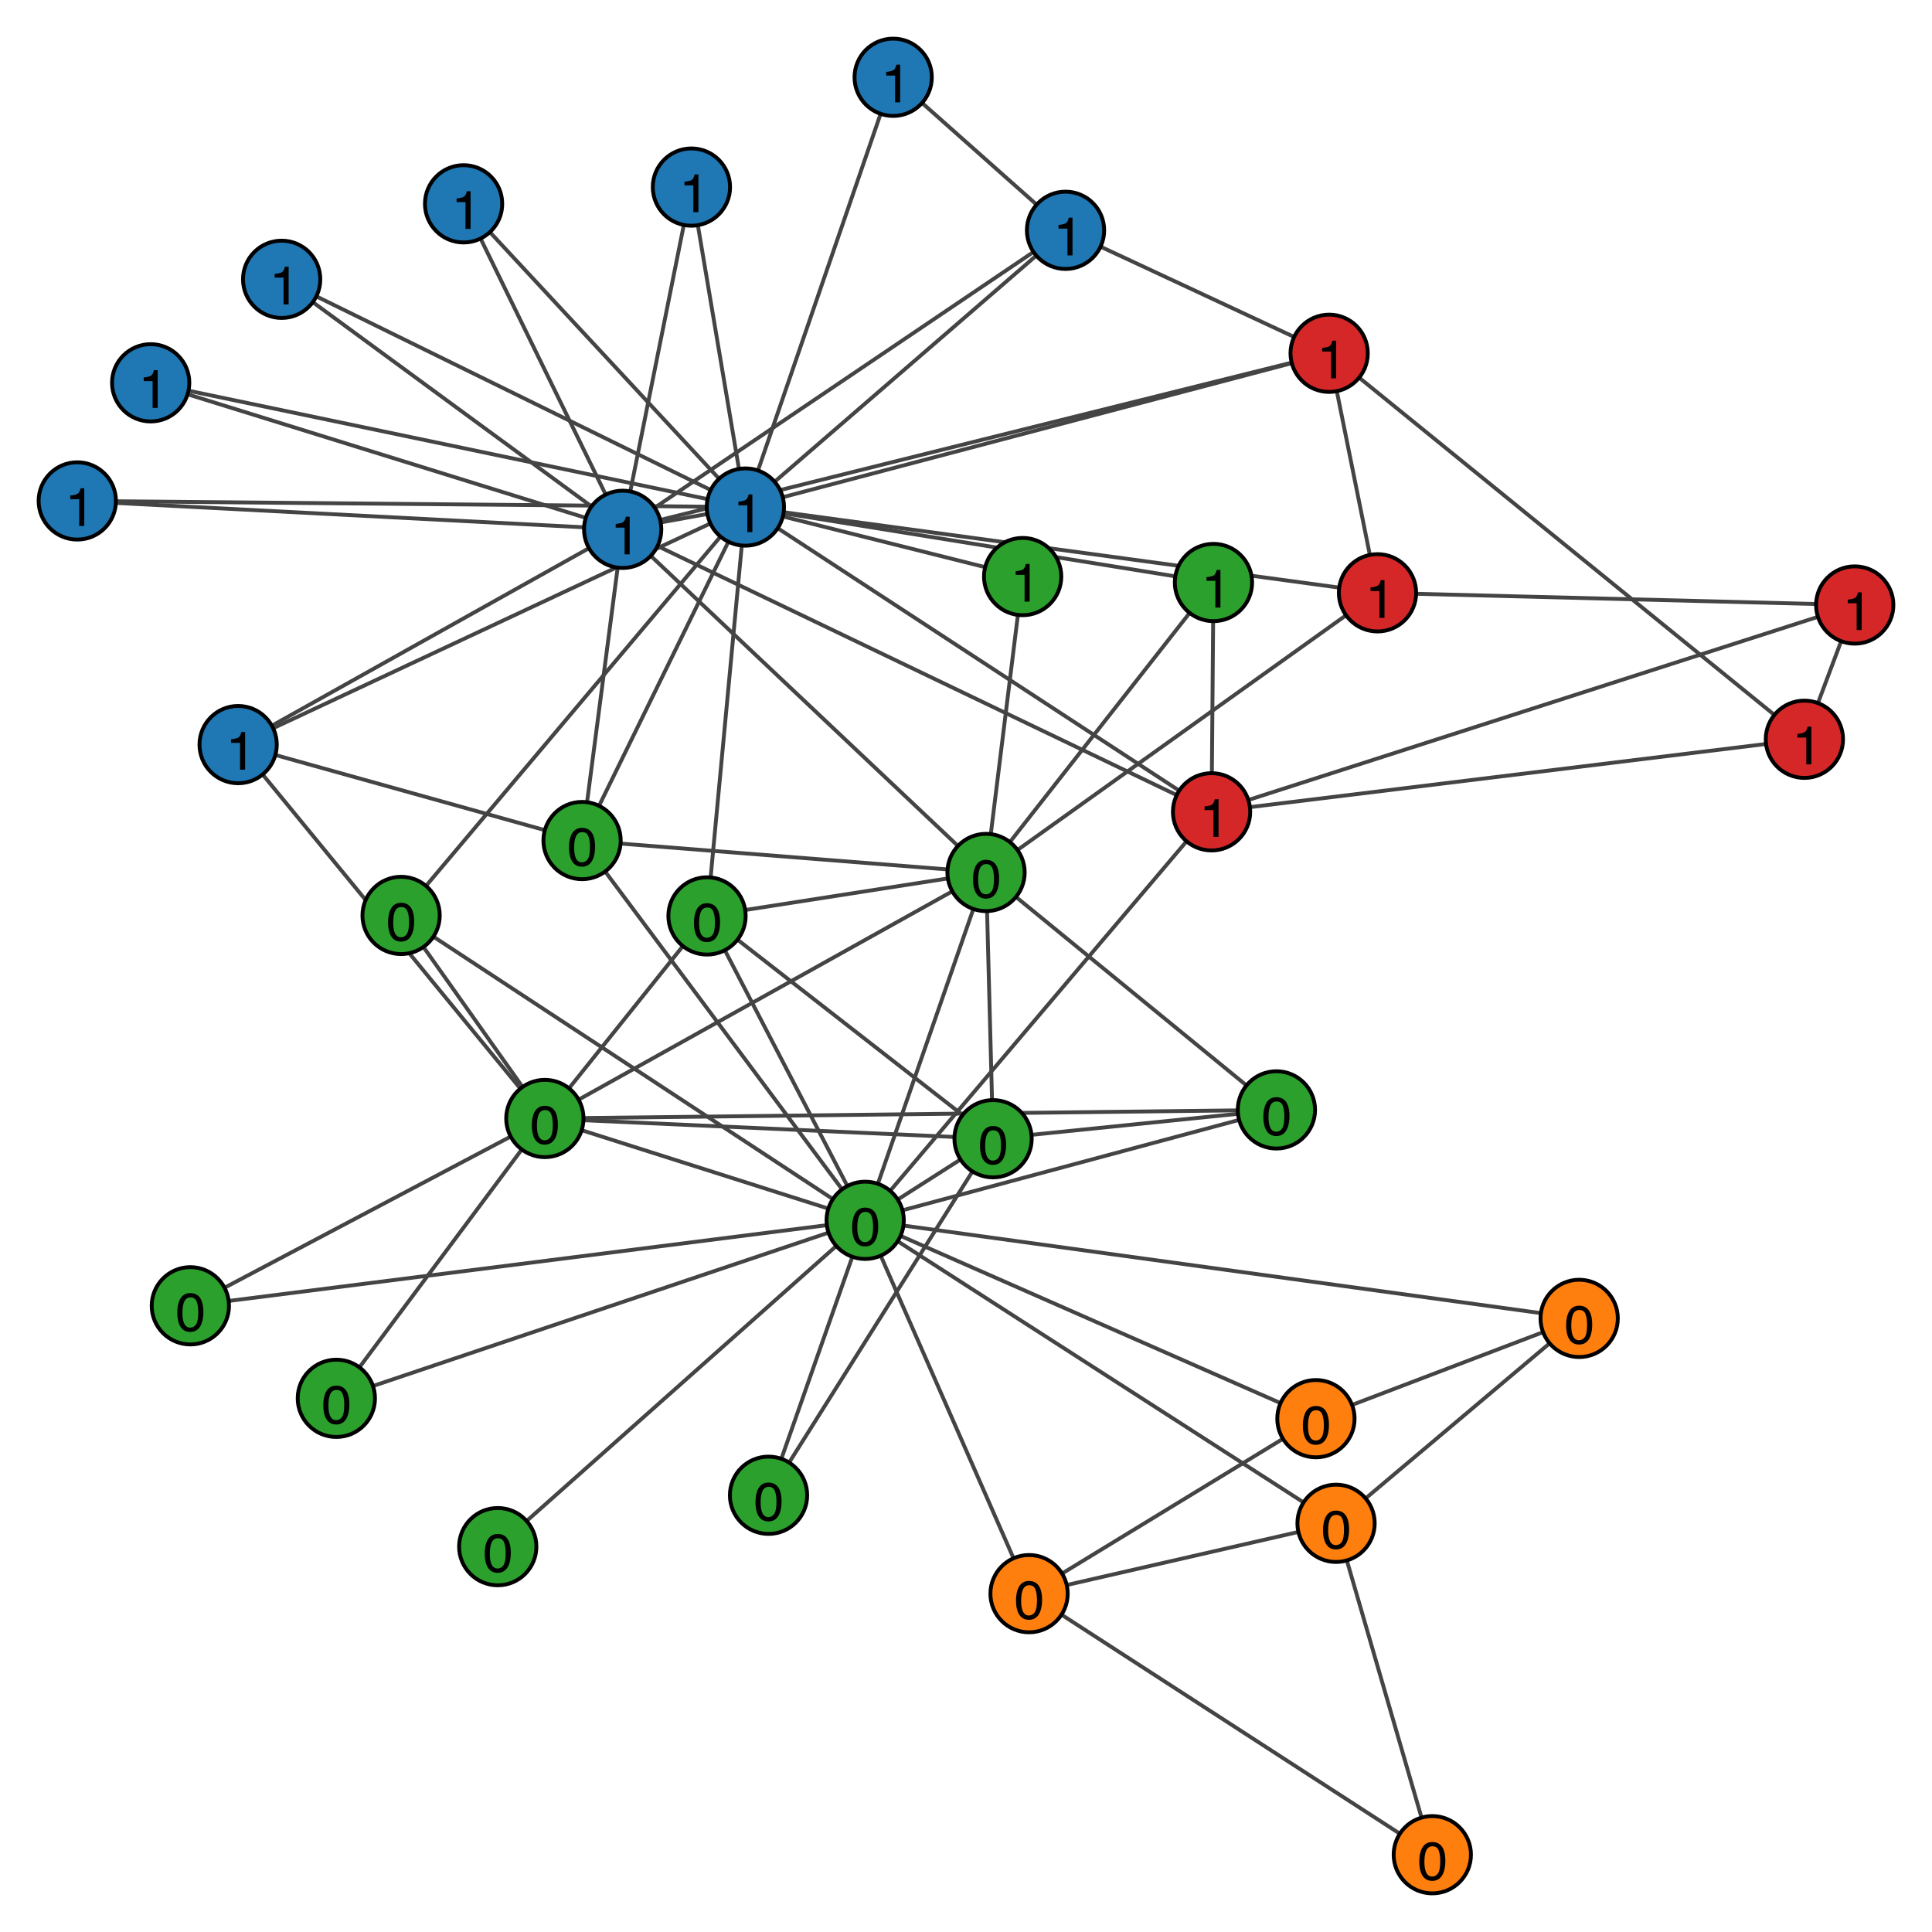 <?xml version="1.0" encoding="UTF-8"?>
<svg xmlns="http://www.w3.org/2000/svg" xmlns:xlink="http://www.w3.org/1999/xlink" width="500" height="500" viewBox="0 0 500 500">
<defs>
<g>
<g id="glyph-0-0">
<path d="M 3.789 -9.789 C 5.055 -9.789 5.969 -9.266 6.535 -8.223 C 6.973 -7.418 7.191 -6.312 7.191 -4.906 C 7.191 -3.578 6.992 -2.477 6.598 -1.605 C 6.023 -0.359 5.082 0.266 3.781 0.266 C 2.605 0.266 1.73 -0.242 1.156 -1.266 C 0.676 -2.117 0.438 -3.262 0.438 -4.695 C 0.438 -5.809 0.582 -6.762 0.867 -7.562 C 1.406 -9.047 2.379 -9.789 3.789 -9.789 Z M 3.773 -0.855 C 4.41 -0.855 4.918 -1.137 5.297 -1.703 C 5.676 -2.266 5.867 -3.32 5.867 -4.859 C 5.867 -5.973 5.727 -6.887 5.453 -7.605 C 5.18 -8.324 4.652 -8.68 3.863 -8.68 C 3.137 -8.68 2.609 -8.34 2.273 -7.66 C 1.938 -6.977 1.77 -5.977 1.77 -4.648 C 1.77 -3.648 1.879 -2.848 2.094 -2.242 C 2.422 -1.316 2.98 -0.855 3.773 -0.855 Z M 3.773 -0.855 "/>
</g>
<g id="glyph-0-1">
<path d="M 1.34 -6.93 L 1.34 -7.875 C 2.227 -7.961 2.848 -8.105 3.199 -8.309 C 3.551 -8.512 3.812 -8.992 3.984 -9.75 L 4.957 -9.75 L 4.957 0 L 3.645 0 L 3.645 -6.93 Z M 1.34 -6.93 "/>
</g>
</g>
</defs>
<rect x="-50" y="-50" width="600" height="600" fill="rgb(100%, 100%, 100%)" fill-opacity="1"/>
<path fill="none" stroke-width="1" stroke-linecap="butt" stroke-linejoin="miter" stroke="rgb(26.667%, 26.667%, 26.667%)" stroke-opacity="1" stroke-miterlimit="10" d="M 223.906 315.816 L 141.008 289.465 "/>
<path fill="none" stroke-width="1" stroke-linecap="butt" stroke-linejoin="miter" stroke="rgb(26.667%, 26.667%, 26.667%)" stroke-opacity="1" stroke-miterlimit="10" d="M 223.906 315.816 L 255.188 225.797 "/>
<path fill="none" stroke-width="1" stroke-linecap="butt" stroke-linejoin="miter" stroke="rgb(26.667%, 26.667%, 26.667%)" stroke-opacity="1" stroke-miterlimit="10" d="M 223.906 315.816 L 257.004 294.703 "/>
<path fill="none" stroke-width="1" stroke-linecap="butt" stroke-linejoin="miter" stroke="rgb(26.667%, 26.667%, 26.667%)" stroke-opacity="1" stroke-miterlimit="10" d="M 223.906 315.816 L 408.688 341.199 "/>
<path fill="none" stroke-width="1" stroke-linecap="butt" stroke-linejoin="miter" stroke="rgb(26.667%, 26.667%, 26.667%)" stroke-opacity="1" stroke-miterlimit="10" d="M 223.906 315.816 L 266.32 412.438 "/>
<path fill="none" stroke-width="1" stroke-linecap="butt" stroke-linejoin="miter" stroke="rgb(26.667%, 26.667%, 26.667%)" stroke-opacity="1" stroke-miterlimit="10" d="M 223.906 315.816 L 345.77 394.23 "/>
<path fill="none" stroke-width="1" stroke-linecap="butt" stroke-linejoin="miter" stroke="rgb(26.667%, 26.667%, 26.667%)" stroke-opacity="1" stroke-miterlimit="10" d="M 223.906 315.816 L 330.336 287.238 "/>
<path fill="none" stroke-width="1" stroke-linecap="butt" stroke-linejoin="miter" stroke="rgb(26.667%, 26.667%, 26.667%)" stroke-opacity="1" stroke-miterlimit="10" d="M 223.906 315.816 L 150.637 217.531 "/>
<path fill="none" stroke-width="1" stroke-linecap="butt" stroke-linejoin="miter" stroke="rgb(26.667%, 26.667%, 26.667%)" stroke-opacity="1" stroke-miterlimit="10" d="M 223.906 315.816 L 340.559 367.152 "/>
<path fill="none" stroke-width="1" stroke-linecap="butt" stroke-linejoin="miter" stroke="rgb(26.667%, 26.667%, 26.667%)" stroke-opacity="1" stroke-miterlimit="10" d="M 223.906 315.816 L 128.816 400.273 "/>
<path fill="none" stroke-width="1" stroke-linecap="butt" stroke-linejoin="miter" stroke="rgb(26.667%, 26.667%, 26.667%)" stroke-opacity="1" stroke-miterlimit="10" d="M 223.906 315.816 L 198.898 386.973 "/>
<path fill="none" stroke-width="1" stroke-linecap="butt" stroke-linejoin="miter" stroke="rgb(26.667%, 26.667%, 26.667%)" stroke-opacity="1" stroke-miterlimit="10" d="M 223.906 315.816 L 182.977 237.043 "/>
<path fill="none" stroke-width="1" stroke-linecap="butt" stroke-linejoin="miter" stroke="rgb(26.667%, 26.667%, 26.667%)" stroke-opacity="1" stroke-miterlimit="10" d="M 223.906 315.816 L 49.262 337.938 "/>
<path fill="none" stroke-width="1" stroke-linecap="butt" stroke-linejoin="miter" stroke="rgb(26.667%, 26.667%, 26.667%)" stroke-opacity="1" stroke-miterlimit="10" d="M 223.906 315.816 L 103.805 236.914 "/>
<path fill="none" stroke-width="1" stroke-linecap="butt" stroke-linejoin="miter" stroke="rgb(26.667%, 26.667%, 26.667%)" stroke-opacity="1" stroke-miterlimit="10" d="M 223.906 315.816 L 87.047 361.887 "/>
<path fill="none" stroke-width="1" stroke-linecap="butt" stroke-linejoin="miter" stroke="rgb(26.667%, 26.667%, 26.667%)" stroke-opacity="1" stroke-miterlimit="10" d="M 223.906 315.816 L 313.551 210.098 "/>
<path fill="none" stroke-width="1" stroke-linecap="butt" stroke-linejoin="miter" stroke="rgb(26.667%, 26.667%, 26.667%)" stroke-opacity="1" stroke-miterlimit="10" d="M 141.008 289.465 L 255.188 225.797 "/>
<path fill="none" stroke-width="1" stroke-linecap="butt" stroke-linejoin="miter" stroke="rgb(26.667%, 26.667%, 26.667%)" stroke-opacity="1" stroke-miterlimit="10" d="M 141.008 289.465 L 257.004 294.703 "/>
<path fill="none" stroke-width="1" stroke-linecap="butt" stroke-linejoin="miter" stroke="rgb(26.667%, 26.667%, 26.667%)" stroke-opacity="1" stroke-miterlimit="10" d="M 141.008 289.465 L 330.336 287.238 "/>
<path fill="none" stroke-width="1" stroke-linecap="butt" stroke-linejoin="miter" stroke="rgb(26.667%, 26.667%, 26.667%)" stroke-opacity="1" stroke-miterlimit="10" d="M 141.008 289.465 L 182.977 237.043 "/>
<path fill="none" stroke-width="1" stroke-linecap="butt" stroke-linejoin="miter" stroke="rgb(26.667%, 26.667%, 26.667%)" stroke-opacity="1" stroke-miterlimit="10" d="M 141.008 289.465 L 49.262 337.938 "/>
<path fill="none" stroke-width="1" stroke-linecap="butt" stroke-linejoin="miter" stroke="rgb(26.667%, 26.667%, 26.667%)" stroke-opacity="1" stroke-miterlimit="10" d="M 141.008 289.465 L 103.805 236.914 "/>
<path fill="none" stroke-width="1" stroke-linecap="butt" stroke-linejoin="miter" stroke="rgb(26.667%, 26.667%, 26.667%)" stroke-opacity="1" stroke-miterlimit="10" d="M 141.008 289.465 L 87.047 361.887 "/>
<path fill="none" stroke-width="1" stroke-linecap="butt" stroke-linejoin="miter" stroke="rgb(26.667%, 26.667%, 26.667%)" stroke-opacity="1" stroke-miterlimit="10" d="M 141.008 289.465 L 61.629 192.703 "/>
<path fill="none" stroke-width="1" stroke-linecap="butt" stroke-linejoin="miter" stroke="rgb(26.667%, 26.667%, 26.667%)" stroke-opacity="1" stroke-miterlimit="10" d="M 255.188 225.797 L 257.004 294.703 "/>
<path fill="none" stroke-width="1" stroke-linecap="butt" stroke-linejoin="miter" stroke="rgb(26.667%, 26.667%, 26.667%)" stroke-opacity="1" stroke-miterlimit="10" d="M 255.188 225.797 L 330.336 287.238 "/>
<path fill="none" stroke-width="1" stroke-linecap="butt" stroke-linejoin="miter" stroke="rgb(26.667%, 26.667%, 26.667%)" stroke-opacity="1" stroke-miterlimit="10" d="M 255.188 225.797 L 356.496 153.418 "/>
<path fill="none" stroke-width="1" stroke-linecap="butt" stroke-linejoin="miter" stroke="rgb(26.667%, 26.667%, 26.667%)" stroke-opacity="1" stroke-miterlimit="10" d="M 255.188 225.797 L 314.043 150.754 "/>
<path fill="none" stroke-width="1" stroke-linecap="butt" stroke-linejoin="miter" stroke="rgb(26.667%, 26.667%, 26.667%)" stroke-opacity="1" stroke-miterlimit="10" d="M 255.188 225.797 L 161.148 136.988 "/>
<path fill="none" stroke-width="1" stroke-linecap="butt" stroke-linejoin="miter" stroke="rgb(26.667%, 26.667%, 26.667%)" stroke-opacity="1" stroke-miterlimit="10" d="M 255.188 225.797 L 264.66 149.215 "/>
<path fill="none" stroke-width="1" stroke-linecap="butt" stroke-linejoin="miter" stroke="rgb(26.667%, 26.667%, 26.667%)" stroke-opacity="1" stroke-miterlimit="10" d="M 255.188 225.797 L 150.637 217.531 "/>
<path fill="none" stroke-width="1" stroke-linecap="butt" stroke-linejoin="miter" stroke="rgb(26.667%, 26.667%, 26.667%)" stroke-opacity="1" stroke-miterlimit="10" d="M 255.188 225.797 L 182.977 237.043 "/>
<path fill="none" stroke-width="1" stroke-linecap="butt" stroke-linejoin="miter" stroke="rgb(26.667%, 26.667%, 26.667%)" stroke-opacity="1" stroke-miterlimit="10" d="M 257.004 294.703 L 330.336 287.238 "/>
<path fill="none" stroke-width="1" stroke-linecap="butt" stroke-linejoin="miter" stroke="rgb(26.667%, 26.667%, 26.667%)" stroke-opacity="1" stroke-miterlimit="10" d="M 257.004 294.703 L 198.898 386.973 "/>
<path fill="none" stroke-width="1" stroke-linecap="butt" stroke-linejoin="miter" stroke="rgb(26.667%, 26.667%, 26.667%)" stroke-opacity="1" stroke-miterlimit="10" d="M 257.004 294.703 L 182.977 237.043 "/>
<path fill="none" stroke-width="1" stroke-linecap="butt" stroke-linejoin="miter" stroke="rgb(26.667%, 26.667%, 26.667%)" stroke-opacity="1" stroke-miterlimit="10" d="M 408.688 341.199 L 345.77 394.23 "/>
<path fill="none" stroke-width="1" stroke-linecap="butt" stroke-linejoin="miter" stroke="rgb(26.667%, 26.667%, 26.667%)" stroke-opacity="1" stroke-miterlimit="10" d="M 408.688 341.199 L 340.559 367.152 "/>
<path fill="none" stroke-width="1" stroke-linecap="butt" stroke-linejoin="miter" stroke="rgb(26.667%, 26.667%, 26.667%)" stroke-opacity="1" stroke-miterlimit="10" d="M 266.32 412.438 L 345.77 394.23 "/>
<path fill="none" stroke-width="1" stroke-linecap="butt" stroke-linejoin="miter" stroke="rgb(26.667%, 26.667%, 26.667%)" stroke-opacity="1" stroke-miterlimit="10" d="M 266.32 412.438 L 340.559 367.152 "/>
<path fill="none" stroke-width="1" stroke-linecap="butt" stroke-linejoin="miter" stroke="rgb(26.667%, 26.667%, 26.667%)" stroke-opacity="1" stroke-miterlimit="10" d="M 266.32 412.438 L 370.68 480 "/>
<path fill="none" stroke-width="1" stroke-linecap="butt" stroke-linejoin="miter" stroke="rgb(26.667%, 26.667%, 26.667%)" stroke-opacity="1" stroke-miterlimit="10" d="M 345.77 394.23 L 370.68 480 "/>
<path fill="none" stroke-width="1" stroke-linecap="butt" stroke-linejoin="miter" stroke="rgb(26.667%, 26.667%, 26.667%)" stroke-opacity="1" stroke-miterlimit="10" d="M 150.637 217.531 L 61.629 192.703 "/>
<path fill="none" stroke-width="1" stroke-linecap="butt" stroke-linejoin="miter" stroke="rgb(26.667%, 26.667%, 26.667%)" stroke-opacity="1" stroke-miterlimit="10" d="M 150.637 217.531 L 161.148 136.988 "/>
<path fill="none" stroke-width="1" stroke-linecap="butt" stroke-linejoin="miter" stroke="rgb(26.667%, 26.667%, 26.667%)" stroke-opacity="1" stroke-miterlimit="10" d="M 150.637 217.531 L 192.906 131.223 "/>
<path fill="none" stroke-width="1" stroke-linecap="butt" stroke-linejoin="miter" stroke="rgb(26.667%, 26.667%, 26.667%)" stroke-opacity="1" stroke-miterlimit="10" d="M 264.66 149.215 L 192.906 131.223 "/>
<path fill="none" stroke-width="1" stroke-linecap="butt" stroke-linejoin="miter" stroke="rgb(26.667%, 26.667%, 26.667%)" stroke-opacity="1" stroke-miterlimit="10" d="M 182.977 237.043 L 192.906 131.223 "/>
<path fill="none" stroke-width="1" stroke-linecap="butt" stroke-linejoin="miter" stroke="rgb(26.667%, 26.667%, 26.667%)" stroke-opacity="1" stroke-miterlimit="10" d="M 119.977 52.75 L 161.148 136.988 "/>
<path fill="none" stroke-width="1" stroke-linecap="butt" stroke-linejoin="miter" stroke="rgb(26.667%, 26.667%, 26.667%)" stroke-opacity="1" stroke-miterlimit="10" d="M 119.977 52.75 L 192.906 131.223 "/>
<path fill="none" stroke-width="1" stroke-linecap="butt" stroke-linejoin="miter" stroke="rgb(26.667%, 26.667%, 26.667%)" stroke-opacity="1" stroke-miterlimit="10" d="M 38.996 99.07 L 161.148 136.988 "/>
<path fill="none" stroke-width="1" stroke-linecap="butt" stroke-linejoin="miter" stroke="rgb(26.667%, 26.667%, 26.667%)" stroke-opacity="1" stroke-miterlimit="10" d="M 38.996 99.07 L 192.906 131.223 "/>
<path fill="none" stroke-width="1" stroke-linecap="butt" stroke-linejoin="miter" stroke="rgb(26.667%, 26.667%, 26.667%)" stroke-opacity="1" stroke-miterlimit="10" d="M 20 129.641 L 161.148 136.988 "/>
<path fill="none" stroke-width="1" stroke-linecap="butt" stroke-linejoin="miter" stroke="rgb(26.667%, 26.667%, 26.667%)" stroke-opacity="1" stroke-miterlimit="10" d="M 20 129.641 L 192.906 131.223 "/>
<path fill="none" stroke-width="1" stroke-linecap="butt" stroke-linejoin="miter" stroke="rgb(26.667%, 26.667%, 26.667%)" stroke-opacity="1" stroke-miterlimit="10" d="M 103.805 236.914 L 192.906 131.223 "/>
<path fill="none" stroke-width="1" stroke-linecap="butt" stroke-linejoin="miter" stroke="rgb(26.667%, 26.667%, 26.667%)" stroke-opacity="1" stroke-miterlimit="10" d="M 72.891 72.285 L 161.148 136.988 "/>
<path fill="none" stroke-width="1" stroke-linecap="butt" stroke-linejoin="miter" stroke="rgb(26.667%, 26.667%, 26.667%)" stroke-opacity="1" stroke-miterlimit="10" d="M 72.891 72.285 L 192.906 131.223 "/>
<path fill="none" stroke-width="1" stroke-linecap="butt" stroke-linejoin="miter" stroke="rgb(26.667%, 26.667%, 26.667%)" stroke-opacity="1" stroke-miterlimit="10" d="M 178.941 48.418 L 161.148 136.988 "/>
<path fill="none" stroke-width="1" stroke-linecap="butt" stroke-linejoin="miter" stroke="rgb(26.667%, 26.667%, 26.667%)" stroke-opacity="1" stroke-miterlimit="10" d="M 178.941 48.418 L 192.906 131.223 "/>
<path fill="none" stroke-width="1" stroke-linecap="butt" stroke-linejoin="miter" stroke="rgb(26.667%, 26.667%, 26.667%)" stroke-opacity="1" stroke-miterlimit="10" d="M 343.984 91.43 L 466.973 191.324 "/>
<path fill="none" stroke-width="1" stroke-linecap="butt" stroke-linejoin="miter" stroke="rgb(26.667%, 26.667%, 26.667%)" stroke-opacity="1" stroke-miterlimit="10" d="M 343.984 91.43 L 356.496 153.418 "/>
<path fill="none" stroke-width="1" stroke-linecap="butt" stroke-linejoin="miter" stroke="rgb(26.667%, 26.667%, 26.667%)" stroke-opacity="1" stroke-miterlimit="10" d="M 343.984 91.43 L 161.148 136.988 "/>
<path fill="none" stroke-width="1" stroke-linecap="butt" stroke-linejoin="miter" stroke="rgb(26.667%, 26.667%, 26.667%)" stroke-opacity="1" stroke-miterlimit="10" d="M 343.984 91.43 L 192.906 131.223 "/>
<path fill="none" stroke-width="1" stroke-linecap="butt" stroke-linejoin="miter" stroke="rgb(26.667%, 26.667%, 26.667%)" stroke-opacity="1" stroke-miterlimit="10" d="M 343.984 91.43 L 275.758 59.605 "/>
<path fill="none" stroke-width="1" stroke-linecap="butt" stroke-linejoin="miter" stroke="rgb(26.667%, 26.667%, 26.667%)" stroke-opacity="1" stroke-miterlimit="10" d="M 480 156.574 L 466.973 191.324 "/>
<path fill="none" stroke-width="1" stroke-linecap="butt" stroke-linejoin="miter" stroke="rgb(26.667%, 26.667%, 26.667%)" stroke-opacity="1" stroke-miterlimit="10" d="M 480 156.574 L 356.496 153.418 "/>
<path fill="none" stroke-width="1" stroke-linecap="butt" stroke-linejoin="miter" stroke="rgb(26.667%, 26.667%, 26.667%)" stroke-opacity="1" stroke-miterlimit="10" d="M 480 156.574 L 313.551 210.098 "/>
<path fill="none" stroke-width="1" stroke-linecap="butt" stroke-linejoin="miter" stroke="rgb(26.667%, 26.667%, 26.667%)" stroke-opacity="1" stroke-miterlimit="10" d="M 466.973 191.324 L 313.551 210.098 "/>
<path fill="none" stroke-width="1" stroke-linecap="butt" stroke-linejoin="miter" stroke="rgb(26.667%, 26.667%, 26.667%)" stroke-opacity="1" stroke-miterlimit="10" d="M 231.152 20 L 275.758 59.605 "/>
<path fill="none" stroke-width="1" stroke-linecap="butt" stroke-linejoin="miter" stroke="rgb(26.667%, 26.667%, 26.667%)" stroke-opacity="1" stroke-miterlimit="10" d="M 231.152 20 L 192.906 131.223 "/>
<path fill="none" stroke-width="1" stroke-linecap="butt" stroke-linejoin="miter" stroke="rgb(26.667%, 26.667%, 26.667%)" stroke-opacity="1" stroke-miterlimit="10" d="M 356.496 153.418 L 192.906 131.223 "/>
<path fill="none" stroke-width="1" stroke-linecap="butt" stroke-linejoin="miter" stroke="rgb(26.667%, 26.667%, 26.667%)" stroke-opacity="1" stroke-miterlimit="10" d="M 314.043 150.754 L 313.551 210.098 "/>
<path fill="none" stroke-width="1" stroke-linecap="butt" stroke-linejoin="miter" stroke="rgb(26.667%, 26.667%, 26.667%)" stroke-opacity="1" stroke-miterlimit="10" d="M 314.043 150.754 L 192.906 131.223 "/>
<path fill="none" stroke-width="1" stroke-linecap="butt" stroke-linejoin="miter" stroke="rgb(26.667%, 26.667%, 26.667%)" stroke-opacity="1" stroke-miterlimit="10" d="M 275.758 59.605 L 161.148 136.988 "/>
<path fill="none" stroke-width="1" stroke-linecap="butt" stroke-linejoin="miter" stroke="rgb(26.667%, 26.667%, 26.667%)" stroke-opacity="1" stroke-miterlimit="10" d="M 275.758 59.605 L 192.906 131.223 "/>
<path fill="none" stroke-width="1" stroke-linecap="butt" stroke-linejoin="miter" stroke="rgb(26.667%, 26.667%, 26.667%)" stroke-opacity="1" stroke-miterlimit="10" d="M 61.629 192.703 L 161.148 136.988 "/>
<path fill="none" stroke-width="1" stroke-linecap="butt" stroke-linejoin="miter" stroke="rgb(26.667%, 26.667%, 26.667%)" stroke-opacity="1" stroke-miterlimit="10" d="M 61.629 192.703 L 192.906 131.223 "/>
<path fill="none" stroke-width="1" stroke-linecap="butt" stroke-linejoin="miter" stroke="rgb(26.667%, 26.667%, 26.667%)" stroke-opacity="1" stroke-miterlimit="10" d="M 313.551 210.098 L 161.148 136.988 "/>
<path fill="none" stroke-width="1" stroke-linecap="butt" stroke-linejoin="miter" stroke="rgb(26.667%, 26.667%, 26.667%)" stroke-opacity="1" stroke-miterlimit="10" d="M 313.551 210.098 L 192.906 131.223 "/>
<path fill="none" stroke-width="1" stroke-linecap="butt" stroke-linejoin="miter" stroke="rgb(26.667%, 26.667%, 26.667%)" stroke-opacity="1" stroke-miterlimit="10" d="M 161.148 136.988 L 192.906 131.223 "/>
<path fill-rule="nonzero" fill="rgb(17.255%, 62.745%, 17.255%)" fill-opacity="1" stroke-width="1" stroke-linecap="butt" stroke-linejoin="miter" stroke="rgb(0%, 0%, 0%)" stroke-opacity="1" stroke-miterlimit="10" d="M 233.906 315.816 C 233.906 321.34 229.43 325.816 223.906 325.816 C 218.383 325.816 213.906 321.34 213.906 315.816 C 213.906 310.293 218.383 305.816 223.906 305.816 C 229.43 305.816 233.906 310.293 233.906 315.816 "/>
<path fill-rule="nonzero" fill="rgb(17.255%, 62.745%, 17.255%)" fill-opacity="1" stroke-width="1" stroke-linecap="butt" stroke-linejoin="miter" stroke="rgb(0%, 0%, 0%)" stroke-opacity="1" stroke-miterlimit="10" d="M 151.008 289.465 C 151.008 294.984 146.531 299.465 141.008 299.465 C 135.484 299.465 131.008 294.984 131.008 289.465 C 131.008 283.941 135.484 279.465 141.008 279.465 C 146.531 279.465 151.008 283.941 151.008 289.465 "/>
<path fill-rule="nonzero" fill="rgb(17.255%, 62.745%, 17.255%)" fill-opacity="1" stroke-width="1" stroke-linecap="butt" stroke-linejoin="miter" stroke="rgb(0%, 0%, 0%)" stroke-opacity="1" stroke-miterlimit="10" d="M 265.188 225.797 C 265.188 231.32 260.711 235.797 255.188 235.797 C 249.664 235.797 245.188 231.32 245.188 225.797 C 245.188 220.273 249.664 215.797 255.188 215.797 C 260.711 215.797 265.188 220.273 265.188 225.797 "/>
<path fill-rule="nonzero" fill="rgb(17.255%, 62.745%, 17.255%)" fill-opacity="1" stroke-width="1" stroke-linecap="butt" stroke-linejoin="miter" stroke="rgb(0%, 0%, 0%)" stroke-opacity="1" stroke-miterlimit="10" d="M 267.004 294.703 C 267.004 300.223 262.527 304.703 257.004 304.703 C 251.48 304.703 247.004 300.223 247.004 294.703 C 247.004 289.18 251.48 284.703 257.004 284.703 C 262.527 284.703 267.004 289.18 267.004 294.703 "/>
<path fill-rule="nonzero" fill="rgb(100%, 49.804%, 5.49%)" fill-opacity="1" stroke-width="1" stroke-linecap="butt" stroke-linejoin="miter" stroke="rgb(0%, 0%, 0%)" stroke-opacity="1" stroke-miterlimit="10" d="M 418.688 341.199 C 418.688 346.723 414.211 351.199 408.688 351.199 C 403.164 351.199 398.688 346.723 398.688 341.199 C 398.688 335.676 403.164 331.199 408.688 331.199 C 414.211 331.199 418.688 335.676 418.688 341.199 "/>
<path fill-rule="nonzero" fill="rgb(100%, 49.804%, 5.49%)" fill-opacity="1" stroke-width="1" stroke-linecap="butt" stroke-linejoin="miter" stroke="rgb(0%, 0%, 0%)" stroke-opacity="1" stroke-miterlimit="10" d="M 276.32 412.438 C 276.32 417.961 271.844 422.438 266.32 422.438 C 260.797 422.438 256.32 417.961 256.32 412.438 C 256.32 406.914 260.797 402.438 266.32 402.438 C 271.844 402.438 276.32 406.914 276.32 412.438 "/>
<path fill-rule="nonzero" fill="rgb(100%, 49.804%, 5.49%)" fill-opacity="1" stroke-width="1" stroke-linecap="butt" stroke-linejoin="miter" stroke="rgb(0%, 0%, 0%)" stroke-opacity="1" stroke-miterlimit="10" d="M 355.77 394.23 C 355.77 399.754 351.293 404.23 345.77 404.23 C 340.246 404.23 335.77 399.754 335.77 394.23 C 335.77 388.707 340.246 384.23 345.77 384.23 C 351.293 384.23 355.77 388.707 355.77 394.23 "/>
<path fill-rule="nonzero" fill="rgb(17.255%, 62.745%, 17.255%)" fill-opacity="1" stroke-width="1" stroke-linecap="butt" stroke-linejoin="miter" stroke="rgb(0%, 0%, 0%)" stroke-opacity="1" stroke-miterlimit="10" d="M 340.336 287.238 C 340.336 292.762 335.859 297.238 330.336 297.238 C 324.812 297.238 320.336 292.762 320.336 287.238 C 320.336 281.715 324.812 277.238 330.336 277.238 C 335.859 277.238 340.336 281.715 340.336 287.238 "/>
<path fill-rule="nonzero" fill="rgb(17.255%, 62.745%, 17.255%)" fill-opacity="1" stroke-width="1" stroke-linecap="butt" stroke-linejoin="miter" stroke="rgb(0%, 0%, 0%)" stroke-opacity="1" stroke-miterlimit="10" d="M 160.637 217.531 C 160.637 223.055 156.16 227.531 150.637 227.531 C 145.113 227.531 140.637 223.055 140.637 217.531 C 140.637 212.008 145.113 207.531 150.637 207.531 C 156.16 207.531 160.637 212.008 160.637 217.531 "/>
<path fill-rule="nonzero" fill="rgb(17.255%, 62.745%, 17.255%)" fill-opacity="1" stroke-width="1" stroke-linecap="butt" stroke-linejoin="miter" stroke="rgb(0%, 0%, 0%)" stroke-opacity="1" stroke-miterlimit="10" d="M 274.66 149.215 C 274.66 154.738 270.184 159.215 264.66 159.215 C 259.141 159.215 254.66 154.738 254.66 149.215 C 254.66 143.691 259.141 139.215 264.66 139.215 C 270.184 139.215 274.66 143.691 274.66 149.215 "/>
<path fill-rule="nonzero" fill="rgb(100%, 49.804%, 5.49%)" fill-opacity="1" stroke-width="1" stroke-linecap="butt" stroke-linejoin="miter" stroke="rgb(0%, 0%, 0%)" stroke-opacity="1" stroke-miterlimit="10" d="M 350.559 367.152 C 350.559 372.676 346.082 377.152 340.559 377.152 C 335.035 377.152 330.559 372.676 330.559 367.152 C 330.559 361.629 335.035 357.152 340.559 357.152 C 346.082 357.152 350.559 361.629 350.559 367.152 "/>
<path fill-rule="nonzero" fill="rgb(17.255%, 62.745%, 17.255%)" fill-opacity="1" stroke-width="1" stroke-linecap="butt" stroke-linejoin="miter" stroke="rgb(0%, 0%, 0%)" stroke-opacity="1" stroke-miterlimit="10" d="M 138.816 400.273 C 138.816 405.797 134.34 410.273 128.816 410.273 C 123.297 410.273 118.816 405.797 118.816 400.273 C 118.816 394.754 123.297 390.273 128.816 390.273 C 134.34 390.273 138.816 394.754 138.816 400.273 "/>
<path fill-rule="nonzero" fill="rgb(17.255%, 62.745%, 17.255%)" fill-opacity="1" stroke-width="1" stroke-linecap="butt" stroke-linejoin="miter" stroke="rgb(0%, 0%, 0%)" stroke-opacity="1" stroke-miterlimit="10" d="M 208.898 386.973 C 208.898 392.496 204.422 396.973 198.898 396.973 C 193.375 396.973 188.898 392.496 188.898 386.973 C 188.898 381.449 193.375 376.973 198.898 376.973 C 204.422 376.973 208.898 381.449 208.898 386.973 "/>
<path fill-rule="nonzero" fill="rgb(17.255%, 62.745%, 17.255%)" fill-opacity="1" stroke-width="1" stroke-linecap="butt" stroke-linejoin="miter" stroke="rgb(0%, 0%, 0%)" stroke-opacity="1" stroke-miterlimit="10" d="M 192.977 237.043 C 192.977 242.566 188.5 247.043 182.977 247.043 C 177.453 247.043 172.977 242.566 172.977 237.043 C 172.977 231.52 177.453 227.043 182.977 227.043 C 188.5 227.043 192.977 231.52 192.977 237.043 "/>
<path fill-rule="nonzero" fill="rgb(12.157%, 46.667%, 70.588%)" fill-opacity="1" stroke-width="1" stroke-linecap="butt" stroke-linejoin="miter" stroke="rgb(0%, 0%, 0%)" stroke-opacity="1" stroke-miterlimit="10" d="M 129.977 52.75 C 129.977 58.27 125.5 62.75 119.977 62.75 C 114.453 62.75 109.977 58.27 109.977 52.75 C 109.977 47.227 114.453 42.75 119.977 42.75 C 125.5 42.75 129.977 47.227 129.977 52.75 "/>
<path fill-rule="nonzero" fill="rgb(12.157%, 46.667%, 70.588%)" fill-opacity="1" stroke-width="1" stroke-linecap="butt" stroke-linejoin="miter" stroke="rgb(0%, 0%, 0%)" stroke-opacity="1" stroke-miterlimit="10" d="M 48.996 99.07 C 48.996 104.594 44.52 109.07 38.996 109.07 C 33.477 109.07 28.996 104.594 28.996 99.07 C 28.996 93.547 33.477 89.07 38.996 89.07 C 44.52 89.07 48.996 93.547 48.996 99.07 "/>
<path fill-rule="nonzero" fill="rgb(100%, 49.804%, 5.49%)" fill-opacity="1" stroke-width="1" stroke-linecap="butt" stroke-linejoin="miter" stroke="rgb(0%, 0%, 0%)" stroke-opacity="1" stroke-miterlimit="10" d="M 380.68 480 C 380.68 485.523 376.203 490 370.68 490 C 365.16 490 360.68 485.523 360.68 480 C 360.68 474.477 365.16 470 370.68 470 C 376.203 470 380.68 474.477 380.68 480 "/>
<path fill-rule="nonzero" fill="rgb(17.255%, 62.745%, 17.255%)" fill-opacity="1" stroke-width="1" stroke-linecap="butt" stroke-linejoin="miter" stroke="rgb(0%, 0%, 0%)" stroke-opacity="1" stroke-miterlimit="10" d="M 59.262 337.938 C 59.262 343.461 54.785 347.938 49.262 347.938 C 43.738 347.938 39.262 343.461 39.262 337.938 C 39.262 332.418 43.738 327.938 49.262 327.938 C 54.785 327.938 59.262 332.418 59.262 337.938 "/>
<path fill-rule="nonzero" fill="rgb(12.157%, 46.667%, 70.588%)" fill-opacity="1" stroke-width="1" stroke-linecap="butt" stroke-linejoin="miter" stroke="rgb(0%, 0%, 0%)" stroke-opacity="1" stroke-miterlimit="10" d="M 30 129.641 C 30 135.16 25.523 139.641 20 139.641 C 14.477 139.641 10 135.16 10 129.641 C 10 124.117 14.477 119.641 20 119.641 C 25.523 119.641 30 124.117 30 129.641 "/>
<path fill-rule="nonzero" fill="rgb(17.255%, 62.745%, 17.255%)" fill-opacity="1" stroke-width="1" stroke-linecap="butt" stroke-linejoin="miter" stroke="rgb(0%, 0%, 0%)" stroke-opacity="1" stroke-miterlimit="10" d="M 113.805 236.914 C 113.805 242.438 109.328 246.914 103.805 246.914 C 98.285 246.914 93.805 242.438 93.805 236.914 C 93.805 231.395 98.285 226.914 103.805 226.914 C 109.328 226.914 113.805 231.395 113.805 236.914 "/>
<path fill-rule="nonzero" fill="rgb(12.157%, 46.667%, 70.588%)" fill-opacity="1" stroke-width="1" stroke-linecap="butt" stroke-linejoin="miter" stroke="rgb(0%, 0%, 0%)" stroke-opacity="1" stroke-miterlimit="10" d="M 82.891 72.285 C 82.891 77.809 78.414 82.285 72.891 82.285 C 67.371 82.285 62.891 77.809 62.891 72.285 C 62.891 66.762 67.371 62.285 72.891 62.285 C 78.414 62.285 82.891 66.762 82.891 72.285 "/>
<path fill-rule="nonzero" fill="rgb(17.255%, 62.745%, 17.255%)" fill-opacity="1" stroke-width="1" stroke-linecap="butt" stroke-linejoin="miter" stroke="rgb(0%, 0%, 0%)" stroke-opacity="1" stroke-miterlimit="10" d="M 97.047 361.887 C 97.047 367.406 92.57 371.887 87.047 371.887 C 81.523 371.887 77.047 367.406 77.047 361.887 C 77.047 356.363 81.523 351.887 87.047 351.887 C 92.57 351.887 97.047 356.363 97.047 361.887 "/>
<path fill-rule="nonzero" fill="rgb(12.157%, 46.667%, 70.588%)" fill-opacity="1" stroke-width="1" stroke-linecap="butt" stroke-linejoin="miter" stroke="rgb(0%, 0%, 0%)" stroke-opacity="1" stroke-miterlimit="10" d="M 188.941 48.418 C 188.941 53.941 184.461 58.418 178.941 58.418 C 173.418 58.418 168.941 53.941 168.941 48.418 C 168.941 42.895 173.418 38.418 178.941 38.418 C 184.461 38.418 188.941 42.895 188.941 48.418 "/>
<path fill-rule="nonzero" fill="rgb(83.922%, 15.294%, 15.686%)" fill-opacity="1" stroke-width="1" stroke-linecap="butt" stroke-linejoin="miter" stroke="rgb(0%, 0%, 0%)" stroke-opacity="1" stroke-miterlimit="10" d="M 353.984 91.43 C 353.984 96.949 349.508 101.43 343.984 101.43 C 338.461 101.43 333.984 96.949 333.984 91.43 C 333.984 85.906 338.461 81.43 343.984 81.43 C 349.508 81.43 353.984 85.906 353.984 91.43 "/>
<path fill-rule="nonzero" fill="rgb(83.922%, 15.294%, 15.686%)" fill-opacity="1" stroke-width="1" stroke-linecap="butt" stroke-linejoin="miter" stroke="rgb(0%, 0%, 0%)" stroke-opacity="1" stroke-miterlimit="10" d="M 490 156.574 C 490 162.094 485.523 166.574 480 166.574 C 474.477 166.574 470 162.094 470 156.574 C 470 151.051 474.477 146.574 480 146.574 C 485.523 146.574 490 151.051 490 156.574 "/>
<path fill-rule="nonzero" fill="rgb(83.922%, 15.294%, 15.686%)" fill-opacity="1" stroke-width="1" stroke-linecap="butt" stroke-linejoin="miter" stroke="rgb(0%, 0%, 0%)" stroke-opacity="1" stroke-miterlimit="10" d="M 476.973 191.324 C 476.973 196.848 472.496 201.324 466.973 201.324 C 461.449 201.324 456.973 196.848 456.973 191.324 C 456.973 185.801 461.449 181.324 466.973 181.324 C 472.496 181.324 476.973 185.801 476.973 191.324 "/>
<path fill-rule="nonzero" fill="rgb(12.157%, 46.667%, 70.588%)" fill-opacity="1" stroke-width="1" stroke-linecap="butt" stroke-linejoin="miter" stroke="rgb(0%, 0%, 0%)" stroke-opacity="1" stroke-miterlimit="10" d="M 241.152 20 C 241.152 25.523 236.676 30 231.152 30 C 225.629 30 221.152 25.523 221.152 20 C 221.152 14.477 225.629 10 231.152 10 C 236.676 10 241.152 14.477 241.152 20 "/>
<path fill-rule="nonzero" fill="rgb(83.922%, 15.294%, 15.686%)" fill-opacity="1" stroke-width="1" stroke-linecap="butt" stroke-linejoin="miter" stroke="rgb(0%, 0%, 0%)" stroke-opacity="1" stroke-miterlimit="10" d="M 366.496 153.418 C 366.496 158.941 362.02 163.418 356.496 163.418 C 350.973 163.418 346.496 158.941 346.496 153.418 C 346.496 147.895 350.973 143.418 356.496 143.418 C 362.02 143.418 366.496 147.895 366.496 153.418 "/>
<path fill-rule="nonzero" fill="rgb(17.255%, 62.745%, 17.255%)" fill-opacity="1" stroke-width="1" stroke-linecap="butt" stroke-linejoin="miter" stroke="rgb(0%, 0%, 0%)" stroke-opacity="1" stroke-miterlimit="10" d="M 324.043 150.754 C 324.043 156.277 319.566 160.754 314.043 160.754 C 308.52 160.754 304.043 156.277 304.043 150.754 C 304.043 145.234 308.52 140.754 314.043 140.754 C 319.566 140.754 324.043 145.234 324.043 150.754 "/>
<path fill-rule="nonzero" fill="rgb(12.157%, 46.667%, 70.588%)" fill-opacity="1" stroke-width="1" stroke-linecap="butt" stroke-linejoin="miter" stroke="rgb(0%, 0%, 0%)" stroke-opacity="1" stroke-miterlimit="10" d="M 285.758 59.605 C 285.758 65.129 281.281 69.605 275.758 69.605 C 270.234 69.605 265.758 65.129 265.758 59.605 C 265.758 54.082 270.234 49.605 275.758 49.605 C 281.281 49.605 285.758 54.082 285.758 59.605 "/>
<path fill-rule="nonzero" fill="rgb(12.157%, 46.667%, 70.588%)" fill-opacity="1" stroke-width="1" stroke-linecap="butt" stroke-linejoin="miter" stroke="rgb(0%, 0%, 0%)" stroke-opacity="1" stroke-miterlimit="10" d="M 71.629 192.703 C 71.629 198.227 67.152 202.703 61.629 202.703 C 56.105 202.703 51.629 198.227 51.629 192.703 C 51.629 187.18 56.105 182.703 61.629 182.703 C 67.152 182.703 71.629 187.18 71.629 192.703 "/>
<path fill-rule="nonzero" fill="rgb(83.922%, 15.294%, 15.686%)" fill-opacity="1" stroke-width="1" stroke-linecap="butt" stroke-linejoin="miter" stroke="rgb(0%, 0%, 0%)" stroke-opacity="1" stroke-miterlimit="10" d="M 323.551 210.098 C 323.551 215.621 319.07 220.098 313.551 220.098 C 308.027 220.098 303.551 215.621 303.551 210.098 C 303.551 204.574 308.027 200.098 313.551 200.098 C 319.07 200.098 323.551 204.574 323.551 210.098 "/>
<path fill-rule="nonzero" fill="rgb(12.157%, 46.667%, 70.588%)" fill-opacity="1" stroke-width="1" stroke-linecap="butt" stroke-linejoin="miter" stroke="rgb(0%, 0%, 0%)" stroke-opacity="1" stroke-miterlimit="10" d="M 171.148 136.988 C 171.148 142.512 166.672 146.988 161.148 146.988 C 155.625 146.988 151.148 142.512 151.148 136.988 C 151.148 131.465 155.625 126.988 161.148 126.988 C 166.672 126.988 171.148 131.465 171.148 136.988 "/>
<path fill-rule="nonzero" fill="rgb(12.157%, 46.667%, 70.588%)" fill-opacity="1" stroke-width="1" stroke-linecap="butt" stroke-linejoin="miter" stroke="rgb(0%, 0%, 0%)" stroke-opacity="1" stroke-miterlimit="10" d="M 202.906 131.223 C 202.906 136.746 198.43 141.223 192.906 141.223 C 187.383 141.223 182.906 136.746 182.906 131.223 C 182.906 125.699 187.383 121.223 192.906 121.223 C 198.43 121.223 202.906 125.699 202.906 131.223 "/>
<g fill="rgb(0%, 0%, 0%)" fill-opacity="1">
<use xlink:href="#glyph-0-0" x="220.094" y="322.32"/>
</g>
<g fill="rgb(0%, 0%, 0%)" fill-opacity="1">
<use xlink:href="#glyph-0-0" x="137.191" y="295.969"/>
</g>
<g fill="rgb(0%, 0%, 0%)" fill-opacity="1">
<use xlink:href="#glyph-0-0" x="251.375" y="232.301"/>
</g>
<g fill="rgb(0%, 0%, 0%)" fill-opacity="1">
<use xlink:href="#glyph-0-0" x="253.188" y="301.207"/>
</g>
<g fill="rgb(0%, 0%, 0%)" fill-opacity="1">
<use xlink:href="#glyph-0-0" x="404.875" y="347.703"/>
</g>
<g fill="rgb(0%, 0%, 0%)" fill-opacity="1">
<use xlink:href="#glyph-0-0" x="262.504" y="418.941"/>
</g>
<g fill="rgb(0%, 0%, 0%)" fill-opacity="1">
<use xlink:href="#glyph-0-0" x="341.957" y="400.734"/>
</g>
<g fill="rgb(0%, 0%, 0%)" fill-opacity="1">
<use xlink:href="#glyph-0-0" x="326.52" y="293.742"/>
</g>
<g fill="rgb(0%, 0%, 0%)" fill-opacity="1">
<use xlink:href="#glyph-0-0" x="146.82" y="224.035"/>
</g>
<g fill="rgb(0%, 0%, 0%)" fill-opacity="1">
<use xlink:href="#glyph-0-1" x="261.512" y="155.699"/>
</g>
<g fill="rgb(0%, 0%, 0%)" fill-opacity="1">
<use xlink:href="#glyph-0-0" x="336.742" y="373.656"/>
</g>
<g fill="rgb(0%, 0%, 0%)" fill-opacity="1">
<use xlink:href="#glyph-0-0" x="125.004" y="406.781"/>
</g>
<g fill="rgb(0%, 0%, 0%)" fill-opacity="1">
<use xlink:href="#glyph-0-0" x="195.082" y="393.477"/>
</g>
<g fill="rgb(0%, 0%, 0%)" fill-opacity="1">
<use xlink:href="#glyph-0-0" x="179.16" y="243.547"/>
</g>
<g fill="rgb(0%, 0%, 0%)" fill-opacity="1">
<use xlink:href="#glyph-0-1" x="116.828" y="59.234"/>
</g>
<g fill="rgb(0%, 0%, 0%)" fill-opacity="1">
<use xlink:href="#glyph-0-1" x="35.852" y="105.555"/>
</g>
<g fill="rgb(0%, 0%, 0%)" fill-opacity="1">
<use xlink:href="#glyph-0-0" x="366.867" y="486.504"/>
</g>
<g fill="rgb(0%, 0%, 0%)" fill-opacity="1">
<use xlink:href="#glyph-0-0" x="45.445" y="344.445"/>
</g>
<g fill="rgb(0%, 0%, 0%)" fill-opacity="1">
<use xlink:href="#glyph-0-1" x="16.852" y="136.121"/>
</g>
<g fill="rgb(0%, 0%, 0%)" fill-opacity="1">
<use xlink:href="#glyph-0-0" x="99.992" y="243.422"/>
</g>
<g fill="rgb(0%, 0%, 0%)" fill-opacity="1">
<use xlink:href="#glyph-0-1" x="69.742" y="78.77"/>
</g>
<g fill="rgb(0%, 0%, 0%)" fill-opacity="1">
<use xlink:href="#glyph-0-0" x="83.23" y="368.391"/>
</g>
<g fill="rgb(0%, 0%, 0%)" fill-opacity="1">
<use xlink:href="#glyph-0-1" x="175.793" y="54.902"/>
</g>
<g fill="rgb(0%, 0%, 0%)" fill-opacity="1">
<use xlink:href="#glyph-0-1" x="340.836" y="97.91"/>
</g>
<g fill="rgb(0%, 0%, 0%)" fill-opacity="1">
<use xlink:href="#glyph-0-1" x="476.852" y="163.055"/>
</g>
<g fill="rgb(0%, 0%, 0%)" fill-opacity="1">
<use xlink:href="#glyph-0-1" x="463.824" y="197.809"/>
</g>
<g fill="rgb(0%, 0%, 0%)" fill-opacity="1">
<use xlink:href="#glyph-0-1" x="228.004" y="26.484"/>
</g>
<g fill="rgb(0%, 0%, 0%)" fill-opacity="1">
<use xlink:href="#glyph-0-1" x="353.348" y="159.902"/>
</g>
<g fill="rgb(0%, 0%, 0%)" fill-opacity="1">
<use xlink:href="#glyph-0-1" x="310.895" y="157.238"/>
</g>
<g fill="rgb(0%, 0%, 0%)" fill-opacity="1">
<use xlink:href="#glyph-0-1" x="272.609" y="66.09"/>
</g>
<g fill="rgb(0%, 0%, 0%)" fill-opacity="1">
<use xlink:href="#glyph-0-1" x="58.48" y="199.188"/>
</g>
<g fill="rgb(0%, 0%, 0%)" fill-opacity="1">
<use xlink:href="#glyph-0-1" x="310.402" y="216.582"/>
</g>
<g fill="rgb(0%, 0%, 0%)" fill-opacity="1">
<use xlink:href="#glyph-0-1" x="158" y="143.473"/>
</g>
<g fill="rgb(0%, 0%, 0%)" fill-opacity="1">
<use xlink:href="#glyph-0-1" x="189.758" y="137.707"/>
</g>
</svg>